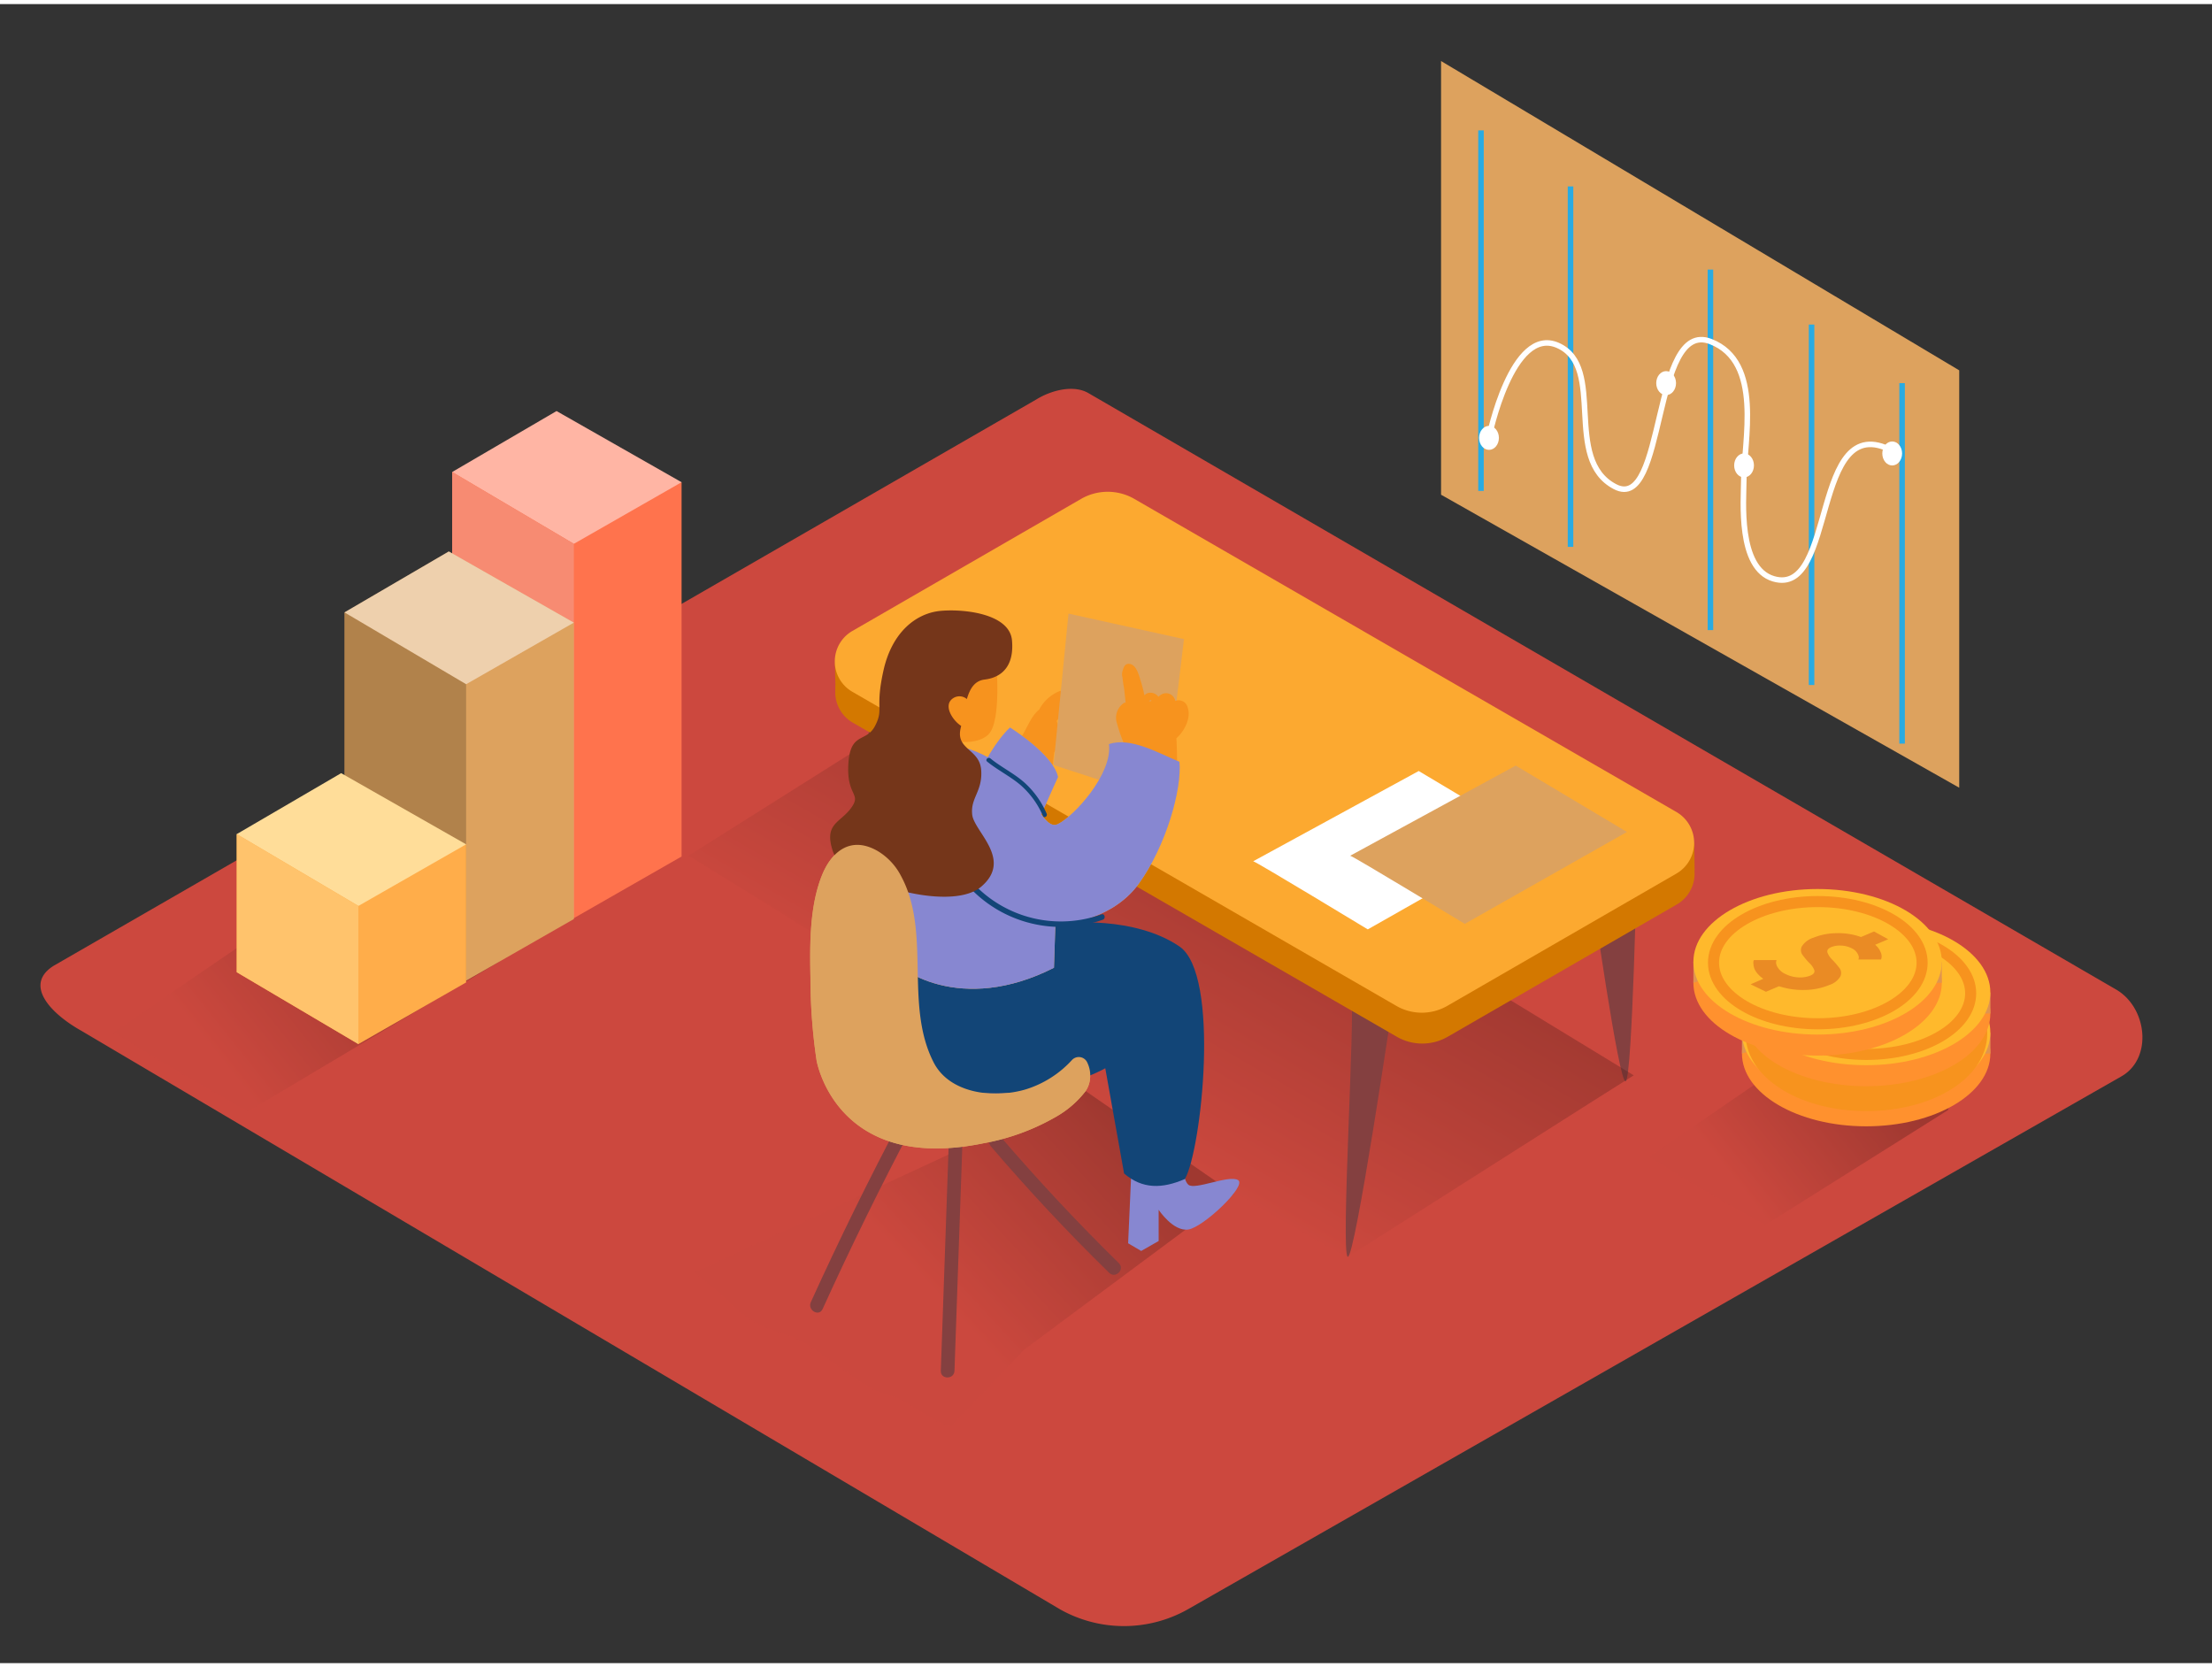 <svg id="Layer_2" data-name="Layer 2" xmlns="http://www.w3.org/2000/svg" xmlns:xlink="http://www.w3.org/1999/xlink" viewBox="0 0 400 300" width="406" height="306" class="illustration styles_illustrationTablet__1DWOa"><rect x="0" y="0" width="400" height="300" fill="#333333" stroke="none"/><defs><linearGradient id="linear-gradient" x1="40.1" y1="191.78" x2="72.83" y2="165.59" gradientUnits="userSpaceOnUse"><stop offset="0" stop-color="#cc483e"></stop><stop offset="1" stop-color="#411714"></stop></linearGradient><linearGradient id="linear-gradient-2" x1="313.82" y1="213.31" x2="339.72" y2="192.59" xlink:href="#linear-gradient"></linearGradient><linearGradient id="linear-gradient-3" x1="195.28" y1="199.46" x2="226.1" y2="145.77" xlink:href="#linear-gradient"></linearGradient><linearGradient id="linear-gradient-4" x1="165.9" y1="230.07" x2="200.09" y2="198.34" xlink:href="#linear-gradient"></linearGradient></defs><title>PP_</title><path d="M191.72,290.29l-177-104.63c-5.64-3.16-10.47-8.36-5-11.77L187.39,71.5c2.66-1.65,6.71-2.73,9.42-1.16L382.65,178.19c5.64,3.27,6.65,12.42,1,15.69L215.06,290.12A23.54,23.54,0,0,1,191.72,290.29Z" fill="#cc483e"></path><path d="M83.76,173.28c.18-.33-4.74-1.32-4.56-1.65.23-.81-2.92-1-2.7-1.79-8.29-3.67-10-4.94-16.3-11L20.51,185.93c8,4.93,16.12,9.74,24.33,14.32l45.41-27.07c.14-.62-6.66,1.67-6.49,1.06A.88.88,0,0,1,83.76,173.28Z" opacity="0.32" fill="url(#linear-gradient)"></path><path d="M352.65,197.54c.16-.29-4.09-1.14-3.93-1.42.2-.69-2.52-.84-2.33-1.54-7.15-3.16-8.62-4.26-14-9.51l-34.22,23.38c6.92,4.25,13.89,8.4,21,12.35L352.26,200q.18-.8.39-1.6A.76.76,0,0,1,352.65,197.54Z" opacity="0.32" fill="url(#linear-gradient-2)"></path><path d="M296,155.36s-.81,38.33-2,39.42-6.3-35.33-6.3-35.33" fill="#844040"></path><ellipse cx="337.46" cy="189.77" rx="22.46" ry="13.16" fill="#ff912e"></ellipse><polygon points="315 189.77 315 185.97 317.44 189.01 315 189.77" fill="#e0944f"></polygon><polygon points="359.93 185.97 359.93 189.77 357.07 189.77 359.16 186.72 359.93 185.97" fill="#e0944f"></polygon><ellipse cx="337.46" cy="185.97" rx="22.46" ry="13.16" fill="#ffb92c"></ellipse><path d="M348.86,184.21a1.75,1.75,0,0,1,.18,1l-.09.35-4.1,0a1.86,1.86,0,0,0,.08-.35,1.53,1.53,0,0,0-.25-.75,2.24,2.24,0,0,0-1-.91,4.49,4.49,0,0,0-1.93-.51,4.15,4.15,0,0,0-1.83.28q-.86.37-.66,1a3.55,3.55,0,0,0,.87,1.28,15.62,15.62,0,0,1,1.24,1.43,1.5,1.5,0,0,1,.22,1.58,3.53,3.53,0,0,1-2,1.55,11.8,11.8,0,0,1-4.35.9,13.9,13.9,0,0,1-4.75-.67l-2.36,1-2.77-1.35,2.29-1a5.17,5.17,0,0,1-1.1-1,2.92,2.92,0,0,1-.54-.92,3,3,0,0,1-.14-.74,1.6,1.6,0,0,1,0-.52l.08-.2h4.1a3.27,3.27,0,0,0-.1.42,1.75,1.75,0,0,0,.33.93,3.08,3.08,0,0,0,1.36,1.16,5.83,5.83,0,0,0,2.38.62,5,5,0,0,0,2.2-.35q.85-.37.64-1a3.54,3.54,0,0,0-.91-1.28,13.13,13.13,0,0,1-1.25-1.43,1.47,1.47,0,0,1-.18-1.59,3.82,3.82,0,0,1,2.09-1.58,11.28,11.28,0,0,1,4.17-.82,12,12,0,0,1,4.45.69l2.35-1,2.57,1.4-2.36,1A3.36,3.36,0,0,1,348.86,184.21Z" fill="#ea8b24"></path><ellipse cx="337.5" cy="186.13" rx="18.86" ry="11.05" fill="none" stroke="#f7931e" stroke-miterlimit="10" stroke-width="6"></ellipse><ellipse cx="337.46" cy="182.52" rx="22.46" ry="13.16" fill="#ff912e"></ellipse><polygon points="315 182.52 315 178.72 317.44 181.76 315 182.52" fill="#e0944f"></polygon><polygon points="359.93 178.72 359.93 182.52 357.07 182.52 359.16 179.47 359.93 178.72" fill="#e0944f"></polygon><ellipse cx="337.46" cy="178.72" rx="22.46" ry="13.16" fill="#ffb92c"></ellipse><path d="M348.86,177a1.75,1.75,0,0,1,.18,1l-.09.35-4.1,0a1.86,1.86,0,0,0,.08-.35,1.53,1.53,0,0,0-.25-.75,2.24,2.24,0,0,0-1-.91,4.49,4.49,0,0,0-1.93-.51,4.15,4.15,0,0,0-1.83.28q-.86.37-.66,1a3.55,3.55,0,0,0,.87,1.28,15.62,15.62,0,0,1,1.24,1.43,1.5,1.5,0,0,1,.22,1.58,3.53,3.53,0,0,1-2,1.55,11.8,11.8,0,0,1-4.35.9,13.9,13.9,0,0,1-4.75-.67l-2.36,1-2.77-1.35,2.29-1a5.17,5.17,0,0,1-1.1-1,2.92,2.92,0,0,1-.54-.92,3,3,0,0,1-.14-.74,1.6,1.6,0,0,1,0-.52l.08-.2h4.1a3.27,3.27,0,0,0-.1.42,1.75,1.75,0,0,0,.33.93,3.08,3.08,0,0,0,1.36,1.16,5.83,5.83,0,0,0,2.38.62,5,5,0,0,0,2.2-.35q.85-.37.64-1A3.54,3.54,0,0,0,336,179a13.13,13.13,0,0,1-1.25-1.43,1.47,1.47,0,0,1-.18-1.59,3.82,3.82,0,0,1,2.09-1.58,11.28,11.28,0,0,1,4.17-.82,12,12,0,0,1,4.45.69l2.35-1,2.57,1.4-2.36,1A3.36,3.36,0,0,1,348.86,177Z" fill="#ea8b24"></path><ellipse cx="337.5" cy="178.88" rx="18.86" ry="11.05" fill="none" stroke="#f7931e" stroke-miterlimit="10" stroke-width="2"></ellipse><ellipse cx="328.68" cy="176.98" rx="22.46" ry="13.16" fill="#ff912e"></ellipse><polygon points="306.22 176.98 306.22 173.18 308.66 176.22 306.22 176.98" fill="#e0944f"></polygon><polygon points="351.14 173.18 351.14 176.98 348.29 176.98 350.38 173.93 351.14 173.18" fill="#e0944f"></polygon><ellipse cx="328.68" cy="173.18" rx="22.46" ry="13.16" fill="#ffb92c"></ellipse><path d="M340.07,171.42a1.75,1.75,0,0,1,.18,1l-.09.35-4.1,0a1.86,1.86,0,0,0,.08-.35,1.53,1.53,0,0,0-.25-.75,2.24,2.24,0,0,0-1-.91,4.49,4.49,0,0,0-1.93-.51,4.15,4.15,0,0,0-1.83.28q-.86.37-.66,1a3.55,3.55,0,0,0,.87,1.28,15.62,15.62,0,0,1,1.24,1.43,1.5,1.5,0,0,1,.22,1.58,3.53,3.53,0,0,1-2,1.55,11.8,11.8,0,0,1-4.35.9,13.9,13.9,0,0,1-4.75-.67l-2.36,1-2.77-1.35,2.29-1a5.17,5.17,0,0,1-1.1-1,2.92,2.92,0,0,1-.54-.92,3,3,0,0,1-.14-.74,1.6,1.6,0,0,1,0-.52l.08-.2h4.1a3.27,3.27,0,0,0-.1.42,1.75,1.75,0,0,0,.33.93,3.08,3.08,0,0,0,1.36,1.16,5.83,5.83,0,0,0,2.38.62,5,5,0,0,0,2.2-.35q.85-.37.64-1a3.54,3.54,0,0,0-.91-1.28A13.13,13.13,0,0,1,326,172a1.47,1.47,0,0,1-.18-1.59,3.82,3.82,0,0,1,2.09-1.58,11.28,11.28,0,0,1,4.17-.82,12,12,0,0,1,4.45.69l2.35-1,2.57,1.4-2.36,1A3.36,3.36,0,0,1,340.07,171.42Z" fill="#ea8b24"></path><ellipse cx="328.72" cy="173.34" rx="18.86" ry="11.05" fill="none" stroke="#f7931e" stroke-miterlimit="10" stroke-width="2"></ellipse><polyline points="123.25 86.46 123.25 154.14 103.77 165.29 81.77 152.29 81.77 84.61" fill="#ff734d"></polyline><polygon points="123.25 86.46 100.64 73.59 81.77 84.61 103.77 97.6 123.25 86.46" fill="#ffb5a4"></polygon><polygon points="103.77 97.6 103.77 165.29 81.77 152.29 81.77 84.61 103.77 97.6" fill="#f78b72"></polygon><polygon points="81.16 98.98 103.77 111.85 103.77 165.45 84.29 176.59 62.29 163.59 62.29 110 81.16 98.98" fill="#dda25e"></polygon><polygon points="103.77 111.85 81.16 98.98 62.29 110 84.29 122.99 103.77 111.85" fill="#fff" opacity="0.49"></polygon><polygon points="84.29 122.99 84.29 176.59 62.29 163.59 62.29 110 84.29 122.99" opacity="0.2"></polygon><polyline points="84.29 151.94 84.29 176.91 64.81 188.06 42.81 175.06 42.81 150.09" fill="#ffad4a"></polyline><polygon points="84.29 151.94 61.69 139.07 42.81 150.09 64.81 163.08 84.29 151.94" fill="#fd9"></polygon><polygon points="64.81 163.08 64.81 188.06 42.81 175.06 42.81 150.09 64.81 163.08" fill="#ffc36c"></polygon><path d="M157.12,121c.79,2.27-1.93,46.41-.63,47s8.24-46.52,8.24-46.52" fill="#844040"></path><path d="M243.71,226.53c.08,0,51.67-32.86,51.72-32.82l-86-52.4L168.1,126.53,124.5,154C135.94,160.86,231.52,221.11,243.71,226.53Z" opacity="0.32" fill="url(#linear-gradient-3)"></path><path d="M142.74,240.84c5.14,1.58,12.9,9.74,18.18,10.8,3.23.65,7.92,5.22,11.18,5.47l13.1-13.79,37.92-28.2-26.82-18.58L125.5,229.39C134,235.61,132.81,237.8,142.74,240.84Z" opacity="0.32" fill="url(#linear-gradient-4)"></path><path d="M190.89,185.15c-3.82-2.67-8.32-4.13-13.17-3.06-5.17,1.14-9.65,4.39-14.92,5.19-.83.13-4.16-.09-4.67.39-14.67,13.88,26.33,12.39,26.33,12.39,4-3.26,7.72-6.47,11.67-9.76C194.94,187.63,192.93,186.58,190.89,185.15Z" fill="#f8997c"></path><path d="M171.59,205.27l-1.46,41.88c-.06,1.59,2.41,1.59,2.47,0l1.46-41.88C174.11,203.69,171.65,203.69,171.59,205.27Z" fill="#844040"></path><path d="M202.33,227.68q-11.2-11-21.4-22.88c-1-1.21-2.77.54-1.75,1.75q10.19,11.91,21.4,22.88C201.72,230.54,203.47,228.79,202.33,227.68Z" fill="#844040"></path><path d="M163,201.4q-8.69,16.41-16.38,33.33c-.65,1.44,1.47,2.69,2.13,1.25q7.68-16.91,16.38-33.33C165.91,201.24,163.78,200,163,201.4Z" fill="#844040"></path><path d="M195.45,189.07a19.86,19.86,0,0,1-9.93,7.18c-5.61,1.68-13.75.89-16.7-4.89-5.36-10.5-.33-23.65-6-33.86a10.36,10.36,0,0,0-6.56-5.31c-3.67-.79-6.18,1.92-7.51,5.12-2.39,5.73-2.3,12.86-2.18,19A102,102,0,0,0,147.66,191s3.43,20.47,30.16,15a40.57,40.57,0,0,0,13.13-4.79,18,18,0,0,0,5.36-4.64C197.94,194.21,196.86,191.42,195.45,189.07Z" fill="#dda25e"></path><path d="M189.26,128.13s-13.84,59.73-11.45,61.31,19.34-55.81,19.34-55.81" fill="#844040"></path><path d="M244.34,179.52c.79,2.27-1.93,46.41-.63,47S251.95,180,251.95,180" fill="#844040"></path><polyline points="151.09 123.75 150.97 119.21 152.7 121.64 151.59 123.84" fill="#d37800"></polyline><polyline points="306.44 156.71 306.38 151.63 304.4 152.27 305.42 156.53" fill="#d37800"></polyline><path d="M154.23,118.93l41.34-23.87a9.64,9.64,0,0,1,9.64,0l98,56.6a6.44,6.44,0,0,1,0,11.16l-41.41,23.91a9.22,9.22,0,0,1-9.22,0l-98.38-56.8A6.35,6.35,0,0,1,154.23,118.93Z" fill="#d37800"></path><path d="M154.15,113.35l41.34-23.87a9.64,9.64,0,0,1,9.64,0l98,56.6a6.44,6.44,0,0,1,0,11.16l-41.41,23.91a9.22,9.22,0,0,1-9.22,0l-98.38-56.8A6.35,6.35,0,0,1,154.15,113.35Z" fill="#fca930"></path><path d="M226.62,155c.68.17,20.72,12.32,20.72,12.32l29.32-16.64-20.11-12Z" fill="#fff"></path><path d="M244.16,154c.68.17,20.72,12.32,20.72,12.32L294.2,149.7l-20.11-12Z" fill="#dda25e"></path><path d="M213.95,208.71s-.22,3.74.94,4.78,7.39-1.86,9-.83-6.26,8.51-9,8.93-5.37-3.56-5.37-3.56v5.64l-3.16,1.8L204,224.08l.69-15.37Z" fill="#8787d1"></path><path d="M203.27,211.46c3.32,2.86,6.9,2.77,11,1,3-5.22,6.46-37-1-42.06-8-5.45-20.41-4.48-22.49-3.88l-30.5,5c-2.34,4,3.86,24.84,17.4,25.42s22.19-4.51,22.19-4.51Z" fill="#124577"></path><path d="M191.41,124.31a7.24,7.24,0,0,0-3.42,3.13l-.05.11c-2.15,1.75-2.48,5-4.76,6.54,0,.06-2.14,1.57-2.17,1.63s.21-2.94.2-2.91v0c-.74,2-1.46,4.06-2.1,6.12a1.27,1.27,0,0,0,.32.14l-.24.12-.21.12a.69.69,0,0,1-.41.46,1.62,1.62,0,0,0,2.26,1.91l6.9-3.37a19.23,19.23,0,0,0,2.7-.79c0-.72.11-1.44.18-2.16a6,6,0,0,0,.46-5.71.65.65,0,0,1,.12-.13l0-.08a5.25,5.25,0,0,0,2.17-3.43C193.5,125,192.51,123.8,191.41,124.31Z" fill="#f7931e"></path><path d="M182.64,130.82s7.86,4.88,8.68,8.95c0,0-5.52,12-5.15,12.47,6.24,8.14-12.47-5.15-12.47-5.15S177.49,135.71,182.64,130.82Z" fill="#dda25e"></path><path d="M200.54,133.81c.65,5.43-6.28,13-9.2,14.45-4,2-5.56-14.64-23.16-14.57-1.14,0-6.84-2.43-9.84,5.07s0,29,2,32.75c1.76,3.31,13.5,11.25,30.25,2.75l.25-7.75s9.89-.21,15.12-7.49c4.88-6.78,7.78-17,7.32-22C209.32,135.34,204.43,132.53,200.54,133.81Z" fill="#dda25e"></path><path d="M182.64,130.82s7.86,4.88,8.68,8.95c0,0-5.52,12-5.15,12.47,6.24,8.14-12.47-5.15-12.47-5.15S177.49,135.71,182.64,130.82Z" fill="#8787d1"></path><polyline points="193.22 110.22 214.1 114.83 210.57 144.11 190.51 137.6" fill="#dda25e"></polyline><path d="M214.77,127.19a1.67,1.67,0,0,0-2.23-1.18,1.88,1.88,0,0,0-.67-1.06,1.68,1.68,0,0,0-1.9-.08,1.94,1.94,0,0,0-.49.39l-.1-.12a1.76,1.76,0,0,0-1.91-.52,1.65,1.65,0,0,0-.52.38,26.44,26.44,0,0,0-.74-2.83c-.28-.93-.74-2.64-1.89-2.85-.75-.14-1.1.41-1.25,1.06a2,2,0,0,0-.08,1.4,15,15,0,0,0,.27,1.88c.1.88.2,1.77.28,2.65v0a.59.59,0,0,0-.42.16,3.2,3.2,0,0,0-1.13,3.61,27.62,27.62,0,0,0,2.06,5.35.61.61,0,0,0,.85.27l.09.33a.65.65,0,0,0,1.27-.07l0-.12a.62.62,0,0,0,.22.11l.05.71c.05.66,1,.66,1.24.11l.06.52c.08.73,1.24.65,1.27-.07l0-.58a.74.74,0,0,0,.55-.28.71.71,0,0,0,.46.26.6.6,0,0,0,.62.09l0,.16a.72.72,0,0,0,.85.48c0,.07,0,.14,0,.22,0,.82,1.3.93,1.28.1q0-2.47-.13-4.94a.62.62,0,0,0,.19-.14C214.26,131.27,215.41,129.05,214.77,127.19Zm-6.9-1.24a.42.42,0,0,1,.36-.05.73.73,0,0,0-.08.16h-.39A.53.53,0,0,1,207.87,125.95Z" fill="#f7931e"></path><path d="M180.11,118.47c0,.18,1.09,11.18-1.37,13.6s-9,1.42-10.63-1.23-3.61-6.14-1.88-10.24S179.81,115.77,180.11,118.47Z" fill="#f7931e"></path><path d="M200.54,133.81c.65,5.43-6.28,13-9.2,14.45-4,2-5.56-14.64-23.16-14.57-1.14,0-6.84-2.43-9.84,5.07s0,29,2,32.75c1.76,3.31,13.5,11.25,30.25,2.75l.25-7.75s9.89-.21,15.12-7.49c4.88-6.78,7.78-17,7.32-22C209.32,135.34,204.43,132.53,200.54,133.81Z" fill="#8787d1"></path><path d="M199.16,164.61a21.67,21.67,0,0,1-25.39-8.43c-.35-.54-1.22,0-.86.5a22.68,22.68,0,0,0,26.52,8.89C200,165.36,199.77,164.39,199.16,164.61Z" fill="#124577"></path><path d="M189.27,146.4a16.11,16.11,0,0,0-3.89-5.51c-1.92-1.75-4.29-2.86-6.29-4.49-.4-.33-1,.24-.58.58,1.89,1.54,4.11,2.62,6,4.21a15.51,15.51,0,0,1,4.09,5.63C188.78,147.29,189.48,146.88,189.27,146.4Z" fill="#124577"></path><path d="M183,115.06c-.41-4.7-8.28-5.71-12.77-5.35s-8.91,3.78-10.47,10.79.1,6.86-1.51,10-4.48,1-4.84,6.89,2.48,5.28.48,8-5,2.8-3.24,7.92,21,11.21,26.78,6.29-1.26-9.93-1.62-13,1.89-4.21,1.62-8.08-4.62-3.64-3.72-7.55l.1-.45c-1.5-.93-3.37-3.74-1.46-5a2.07,2.07,0,0,1,2.49.15c.55-1.89,1.41-3.33,3.24-3.53C179,122,183.57,121.48,183,115.06Z" fill="#75361a"></path><path d="M196.64,191.46a1.68,1.68,0,0,0-2.81-.5,18.9,18.9,0,0,1-8.31,5.28c-5.61,1.68-13.75.89-16.7-4.89-5.34-10.46-.36-23.55-5.92-33.75a11.25,11.25,0,0,0-4.17-4.44c-5-2.89-8.36.27-10,4.13-2.39,5.73-2.3,12.86-2.18,19A102,102,0,0,0,147.66,191s3.43,20.47,30.16,15a40.57,40.57,0,0,0,13.13-4.79,18,18,0,0,0,5.36-4.64A5.25,5.25,0,0,0,196.64,191.46Z" fill="#dda25e"></path><polygon points="354.29 66.23 260.59 10.3 260.59 88.72 354.29 141.7 354.29 66.23" fill="#dda25e"></polygon><line x1="267.81" y1="22.84" x2="267.81" y2="88.03" fill="none" stroke="#29abe2" stroke-miterlimit="10"></line><line x1="284" y1="32.97" x2="284" y2="98.15" fill="none" stroke="#29abe2" stroke-miterlimit="10"></line><line x1="309.3" y1="48.01" x2="309.3" y2="113.2" fill="none" stroke="#29abe2" stroke-miterlimit="10"></line><line x1="327.59" y1="57.95" x2="327.59" y2="123.13" fill="none" stroke="#29abe2" stroke-miterlimit="10"></line><line x1="343.96" y1="68.54" x2="343.96" y2="133.73" fill="none" stroke="#29abe2" stroke-miterlimit="10"></line><path d="M269.26,78.3s4.14-20.25,12.45-16.58c8.82,3.89.79,20.58,10.35,25.55,9.25,4.81,6.57-30.4,17.27-26.25,9.55,3.71,6,17.93,6,25.2,0,3.36-1.13,15.81,5.4,17.71,11.44,3.33,6.7-30.94,21.44-23.16" fill="none" stroke="#fff" stroke-miterlimit="10"></path><ellipse cx="269.26" cy="78.44" rx="1.79" ry="2.17" fill="#fff"></ellipse><ellipse cx="342.17" cy="81.26" rx="1.79" ry="2.17" fill="#fff"></ellipse><ellipse cx="301.29" cy="68.54" rx="1.79" ry="2.17" fill="#fff"></ellipse><ellipse cx="315.38" cy="83.42" rx="1.79" ry="2.17" fill="#fff"></ellipse></svg>